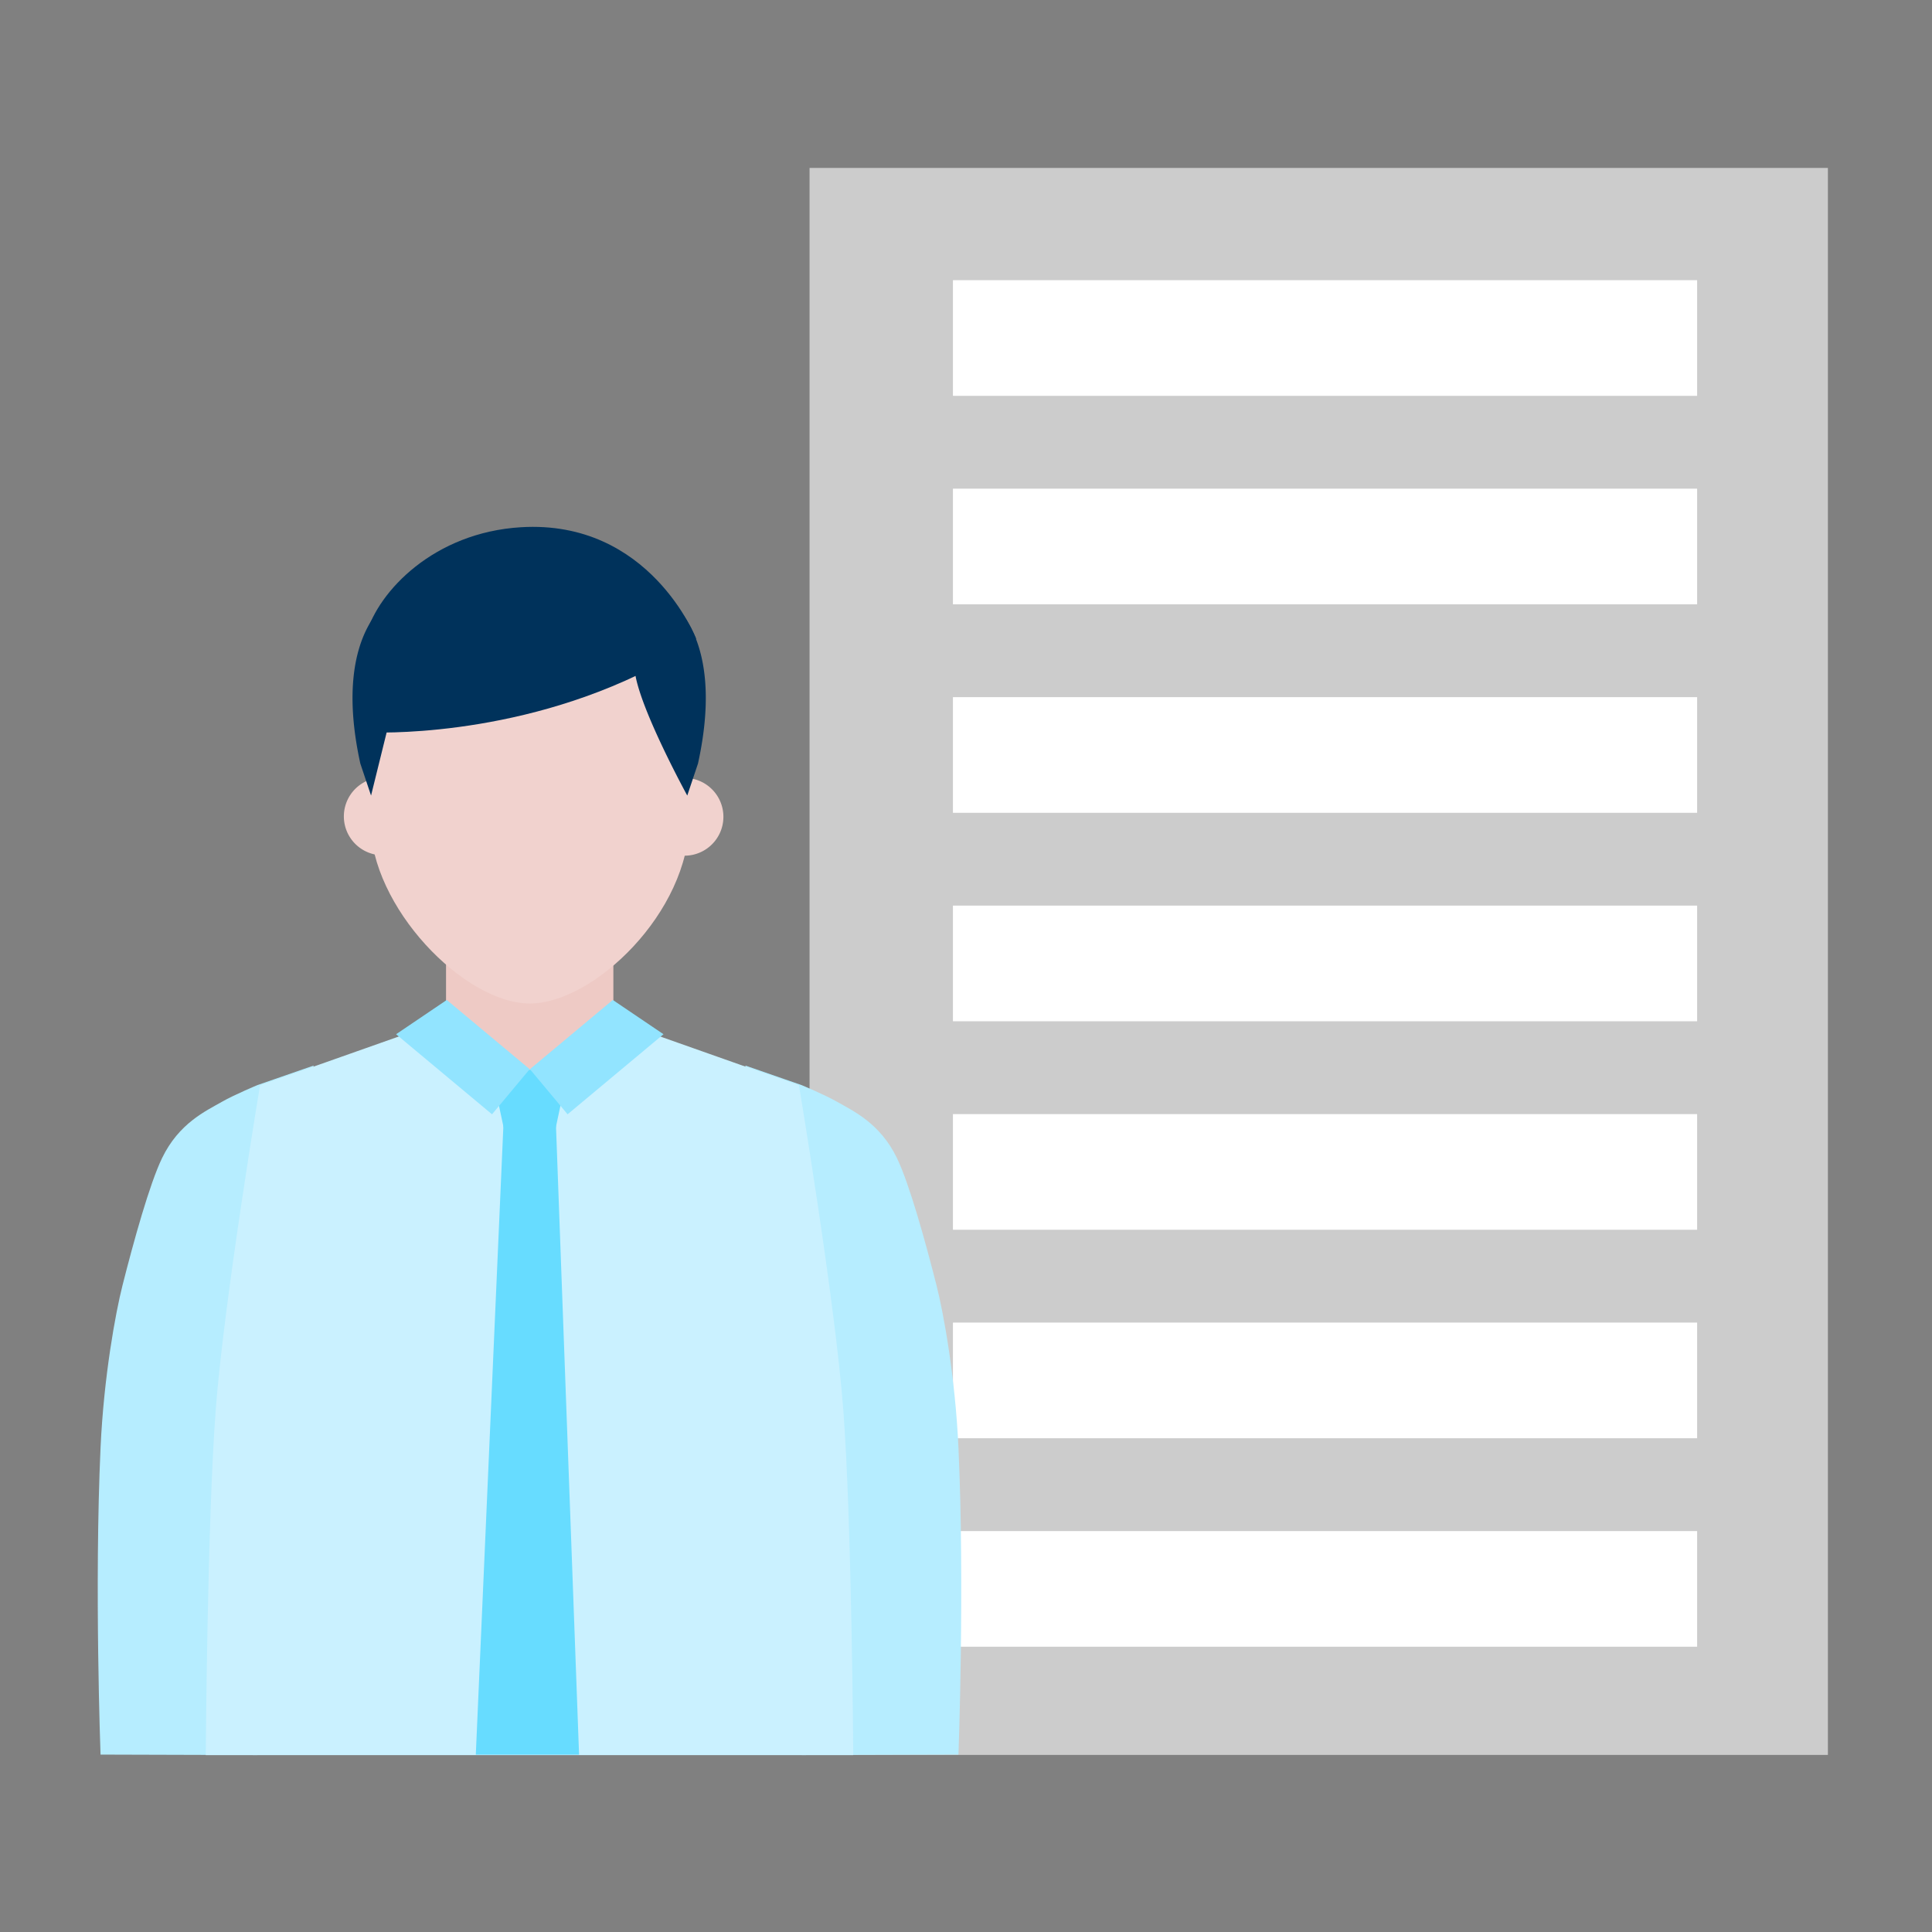 <svg width="240" height="240" fill="none" xmlns="http://www.w3.org/2000/svg"><rect width="100%" height="100%" fill="#808080" stroke="none"/><path d="M227.069 20.86H100.565v197.142h126.504V20.859z" fill="#CCC"/><path d="M210.823 34.805h-92.445v14.367h92.445V34.805zm0 25.898h-92.445V75.07h92.445V60.703zm0 25.899h-92.445v14.367h92.445V86.602zm0 25.898h-92.445v14.367h92.445V112.5zm0 25.898h-92.445v14.367h92.445v-14.367zm0 25.899h-92.445v14.367h92.445v-14.367zm0 25.898h-92.445v14.367h92.445v-14.367z" fill="#fff"/><path fill-rule="evenodd" clip-rule="evenodd" d="M65.801 98.73c5.717 0 10.394 8.169 10.394 18.153v14.743c0 9.984-4.677 18.153-10.394 18.153-5.716 0-10.393-8.169-10.393-18.153v-14.743c0-9.984 4.677-18.152 10.393-18.152z" fill="#EECAC5"/><path fill-rule="evenodd" clip-rule="evenodd" d="M31.97 218.021l-19.48-.058s-.78-20.946 0-38.103c.405-8.883 1.87-16.798 2.723-20.165 1.394-5.506 3.366-12.612 4.918-15.83 2.093-4.335 5.425-5.844 7.43-6.991 1.532-.877 4.408-2.076 4.408-2.076l7.012-2.435s-4.564 10.436-5.546 15.991c-1.176 6.654-1.511 23.934-1.511 23.934l.045 45.733zm67.616 0l19.479-.058s.78-20.946 0-38.103c-.405-8.883-1.87-16.798-2.722-20.165-1.395-5.506-3.367-12.612-4.919-15.83-2.092-4.335-5.425-5.844-7.429-6.991-1.533-.877-4.41-2.076-4.41-2.076l-7.01-2.435s4.563 10.436 5.545 15.991c1.176 6.654 1.511 23.934 1.511 23.934l-.045 45.733z" fill="#B6EDFF"/><path fill-rule="evenodd" clip-rule="evenodd" d="M25.561 218.027s.185-28.958 1.232-42.828c1.025-13.588 5.513-40.395 5.513-40.395l7.012-2.434 16.442-5.808s3.225 7.253 10.018 7.613c6.792-.36 10.017-7.613 10.017-7.613l16.443 5.808 7.01 2.434s4.489 26.807 5.514 40.395c1.047 13.87 1.232 42.828 1.232 42.828H25.561z" fill="#CAF1FF"/><path fill-rule="evenodd" clip-rule="evenodd" d="M85.702 96.681c.12.017.237.038.354.063l.004.001h-.001a4.831 4.831 0 11-4.038.944c-.133 1.425.08 3.191 1.9 3.381l-.034-2.786c-.014-1.128 1.042-1.639 1.815-1.603zm-38.76-.059c-.12.015-.238.034-.355.057l-.003.002a4.83 4.83 0 104.025.999c.114 1.426-.126 3.19-1.947 3.354l.072-2.785c.03-1.127-1.019-1.653-1.792-1.627z" fill="#F1D2CE"/><path fill-rule="evenodd" clip-rule="evenodd" d="M65.826 124.659c-8.173 0-19.808-12.012-19.808-22.532v-15.29c0-10.894 8.915-19.806 19.806-19.806h.002c10.892 0 19.806 8.912 19.806 19.806v14.993c0 11.531-11.93 22.829-19.806 22.829z" fill="#F1D2CE"/><path fill-rule="evenodd" clip-rule="evenodd" d="M46.093 98.827l1.977-8.005s6.37-4.673 4.106-11.176c-2.262-6.503-2.706-5.859-2.706-5.859s-8.487 3.823-4.71 21.06l1.333 3.98zm39.281 0s-6.008-10.963-6.517-15.448a8.367 8.367 0 01.434-3.733c2.263-6.503 2.707-5.859 2.707-5.859s8.487 3.823 4.71 21.06l-1.334 3.98z" fill="#00325B"/><path fill-rule="evenodd" clip-rule="evenodd" d="M46.02 90.975s17.656.874 34.842-7.942c0 0 2.746-2.422 5.619-3.689 0 0-5.748-14.823-21.776-13.849-10.783.655-17.704 7.938-19.22 13.31-.842 2.989.534 12.17.534 12.17z" fill="#00325B"/><path fill-rule="evenodd" clip-rule="evenodd" d="M78.126 127.23c-1.093 5.819-6.21 10.221-12.347 10.221a12.553 12.553 0 01-12.254-9.81l1.447-.453s3.352 6.875 10.461 7.017c7.307.145 10.77-7.643 10.77-7.643l1.923.668z" fill="#004E8E"/><path fill-rule="evenodd" clip-rule="evenodd" d="M80.132 127.918c-2.398 4.893-7.634 9.857-14.236 9.857-5.333 0-11.005-3.789-14.121-9.915l3.673-1.298s3.353 7.541 10.424 7.627l.165-.004c6.957-.199 10.258-7.623 10.258-7.623l3.837 1.356z" fill="#92E4FF"/><path fill-rule="evenodd" clip-rule="evenodd" d="M69.041 139.16h-6.478l-3.457 78.812h12.828l-2.893-78.812z" fill="#67DCFF"/><path fill-rule="evenodd" clip-rule="evenodd" d="M70.572 132.891h-9.54l1.531 7.179h6.478l1.53-7.179z" fill="#67DCFF"/><path fill-rule="evenodd" clip-rule="evenodd" d="M76.126 124.219l6.296 4.257-11.915 9.947-4.68-5.606 10.299-8.598zm-20.626 0l-6.296 4.257 11.916 9.947 4.68-5.606-10.3-8.598z" fill="#92E4FF"/></svg>